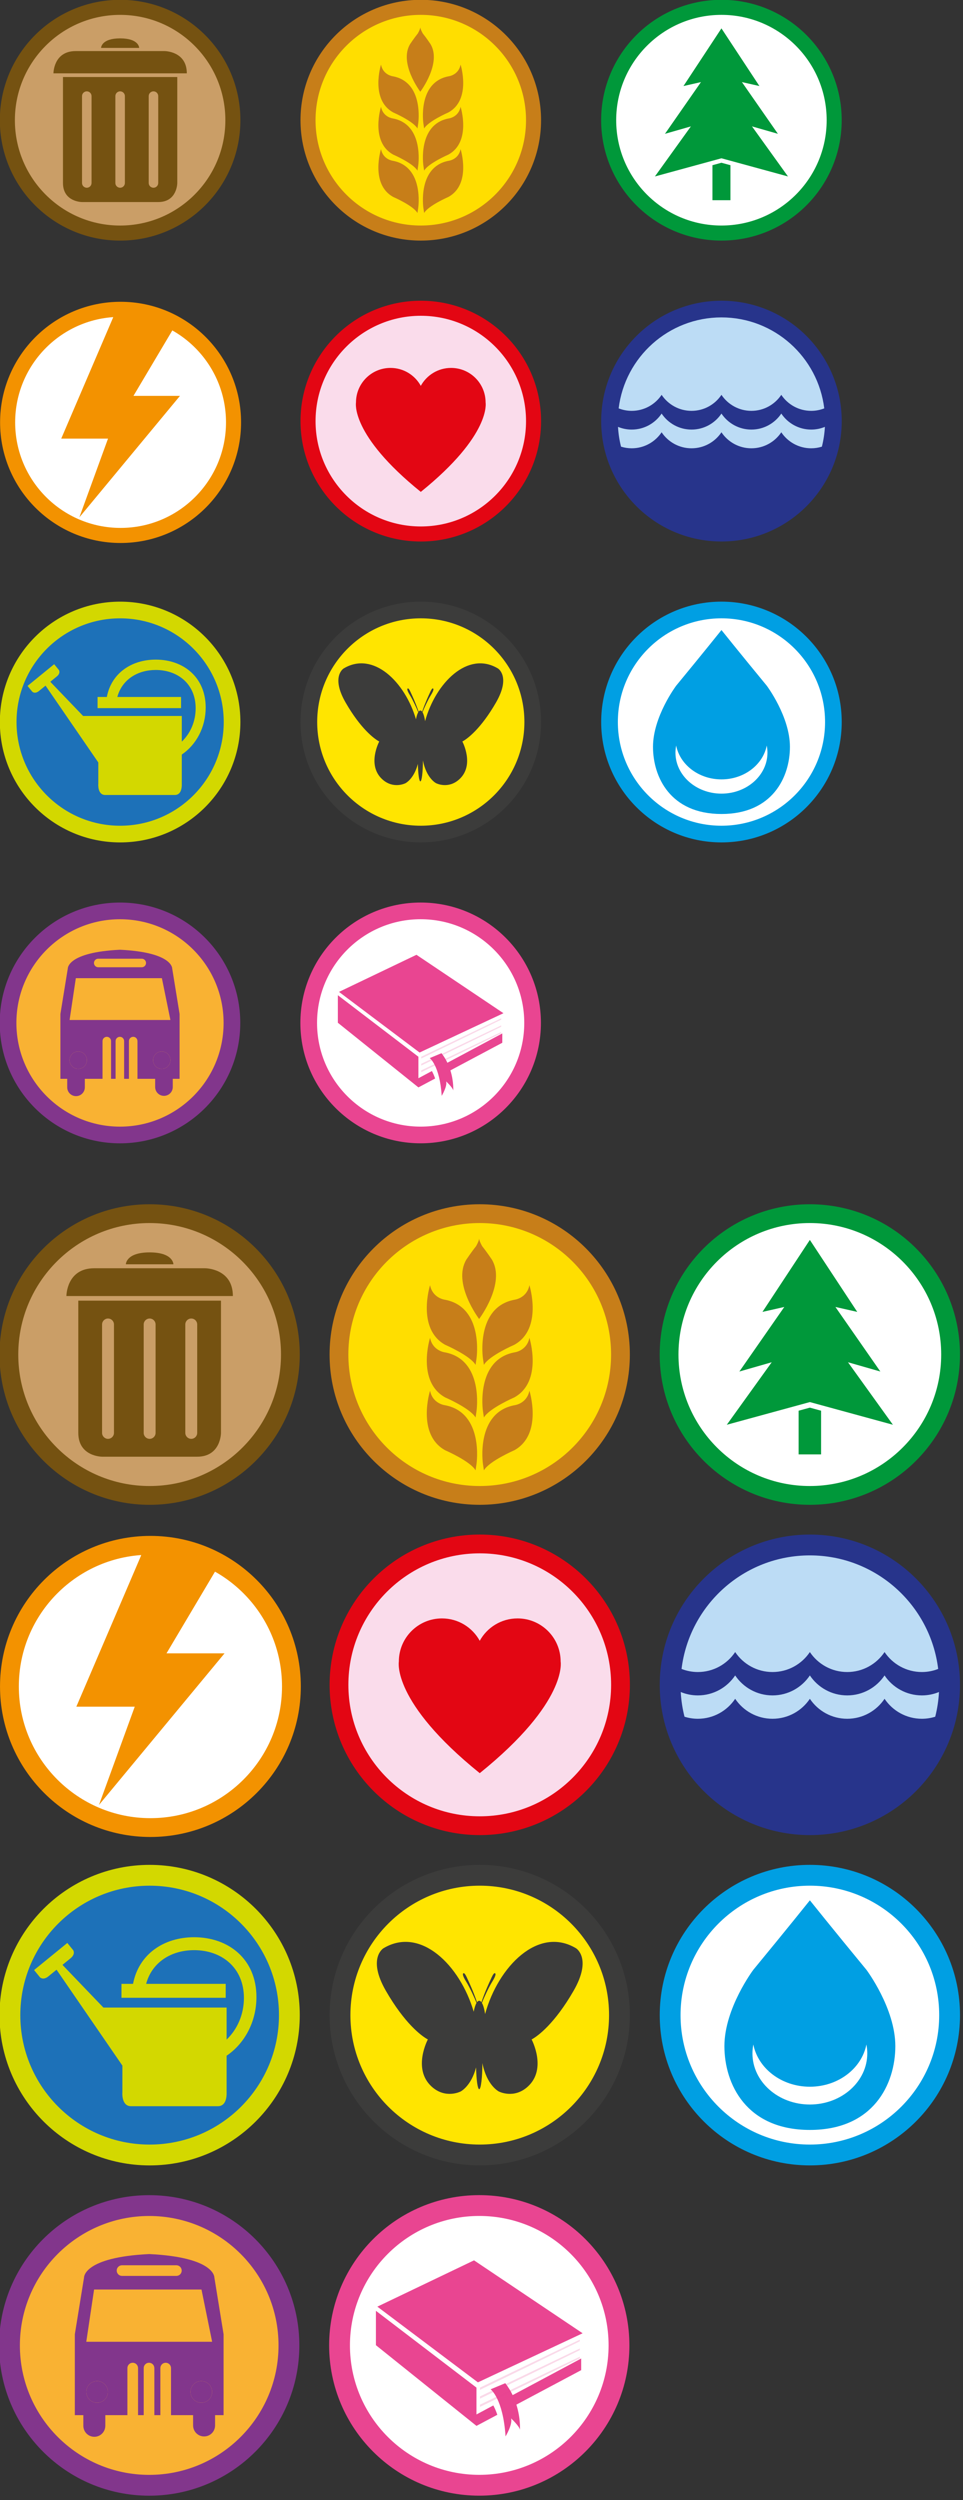 <?xml version="1.0" encoding="UTF-8" standalone="no"?>
<!-- Created with Inkscape (http://www.inkscape.org/) -->

<svg
   xmlns:dc="http://purl.org/dc/elements/1.1/"
   xmlns:cc="http://creativecommons.org/ns#"
   xmlns:rdf="http://www.w3.org/1999/02/22-rdf-syntax-ns#"
   xmlns:svg="http://www.w3.org/2000/svg"
   xmlns="http://www.w3.org/2000/svg"
   xmlns:sodipodi="http://sodipodi.sourceforge.net/DTD/sodipodi-0.dtd"
   xmlns:inkscape="http://www.inkscape.org/namespaces/inkscape"
   width="64"
   height="166"
   id="svg3988"
   version="1.1"
   inkscape:version="0.48.4 r9939"
   sodipodi:docname="networks-sprite.svg">
  <rect width="100%" height="100%" fill="#333333" stroke="none"/>
  <defs
     id="defs3990" />
  <sodipodi:namedview
     id="base"
     pagecolor="#ffffff"
     bordercolor="#666666"
     borderopacity="1.0"
     inkscape:pageopacity="0.0"
     inkscape:pageshadow="2"
     inkscape:zoom="6"
     inkscape:cx="34.859996"
     inkscape:cy="37.422746"
     inkscape:document-units="px"
     inkscape:current-layer="layer1"
     showgrid="false"
     showguides="true"
     inkscape:guide-bbox="true"
     fit-margin-top="0"
     fit-margin-left="0"
     fit-margin-right="0"
     fit-margin-bottom="0"
     inkscape:window-width="1215"
     inkscape:window-height="776"
     inkscape:window-x="65"
     inkscape:window-y="24"
     inkscape:window-maximized="1" />
  <g
     inkscape:label="Calque 1"
     inkscape:groupmode="layer"
     id="layer1"
     transform="translate(8.9167483e-7,59.638)">
    <g
       transform="matrix(0.141,0,0,0.141,-3.145,-78.096)"
       id="g141">
      <g
         id="g145">
        <g
           id="g5307"
           transform="translate(-48.478,-1.096)">
          <path
             transform="matrix(7.406,0,0,7.406,467.139,196.596)"
             d="m -38.655,18.135 c 0,3.97 -3.219,7.189 -7.189,7.189 -3.97,0 -7.189,-3.219 -7.189,-7.189 0,-3.97 3.219,-7.189 7.189,-7.189 3.97,0 7.189,3.219 7.189,7.189 z"
             sodipodi:ry="7.1889191"
             sodipodi:rx="7.1889191"
             sodipodi:cy="18.135378"
             sodipodi:cx="-45.84409"
             id="path5097-5-4-4-2"
             style="fill:#ffffff;fill-opacity:1;stroke:#f39200;stroke-width:0.959;stroke-miterlimit:4;stroke-opacity:1;stroke-dasharray:none"
             sodipodi:type="arc" />
          <path
             sodipodi:nodetypes="cccccccccc"
             d="m 155.609,318.42 -21.918,0 19.274,-32.434 0.167,-2.171 -27.861,-5.518 -1.34,3.606 -24.289,56.641 22.056,0 -13.505,37.065 z"
             id="path147"
             inkscape:connector-curvature="0"
             style="fill:#f39200;fill-opacity:1" />
        </g>
      </g>
    </g>
    <g
       transform="matrix(0.141,0,0,0.141,-11.822,-74.401)"
       id="g149">
      <circle
         d="m 192.711,161.31 c 0,28.855 -23.391,52.246 -52.246,52.246 -28.855,0 -52.246,-23.391 -52.246,-52.246 0,-28.855 23.391,-52.246 52.246,-52.246 28.855,0 52.246,23.391 52.246,52.246 z"
         style="fill:#ca9e67"
         sodipodi:ry="52.245998"
         sodipodi:rx="52.245998"
         sodipodi:cy="161.31"
         sodipodi:cx="140.465"
         id="circle151"
         r="52.246"
         cy="161.31"
         cx="140.465" />
      <g
         id="g153">
        <path
           sodipodi:type="arc"
           style="fill:#ca9e67;fill-opacity:1;stroke:#755211;stroke-width:0.959;stroke-miterlimit:4;stroke-opacity:1;stroke-dasharray:none"
           id="path5097"
           sodipodi:cx="-45.84409"
           sodipodi:cy="18.135378"
           sodipodi:rx="7.1889191"
           sodipodi:ry="7.1889191"
           d="m -38.655,18.135 c 0,3.97 -3.219,7.189 -7.189,7.189 -3.97,0 -7.189,-3.219 -7.189,-7.189 0,-3.97 3.219,-7.189 7.189,-7.189 3.97,0 7.189,3.219 7.189,7.189 z"
           transform="matrix(7.393,0,0,7.393,479.388,27.236)" />
        <g
           id="g155">
          <path
             style="fill:#755211"
             inkscape:connector-curvature="0"
             id="path157"
             d="m 109.036,139.235 c 0,0 0,-10.477 10.477,-10.477 10.476,0 41.905,0 41.905,0 0,0 10.477,0 10.477,10.477 h -62.859 z" />
          <path
             style="fill:#755211"
             inkscape:connector-curvature="0"
             id="path159"
             d="m 131.485,127.262 h 13.47 4.49 c 0,0 0,-4.49 -8.98,-4.49 -8.98,0 -8.98,4.49 -8.98,4.49 z" />
          <g
             id="g161">
            <path
               style="fill:#755211"
               inkscape:connector-curvature="0"
               id="path163"
               d="m 113.526,140.98 c 0,0 0,40.909 0,49.889 0,8.98 8.98,8.98 8.98,8.98 0,0 26.939,0 35.919,0 8.98,0 8.98,-8.98 8.98,-8.98 V 140.98 h -53.879 z m 13.469,49.889 c 0,1.24 -1.005,2.245 -2.245,2.245 -1.24,0 -2.245,-1.005 -2.245,-2.245 v -40.908 c 0,-1.24 1.005,-2.245 2.245,-2.245 1.24,0 2.245,1.005 2.245,2.245 v 40.908 z m 15.715,0 c 0,1.24 -1.005,2.245 -2.245,2.245 -1.24,0 -2.245,-1.005 -2.245,-2.245 v -40.908 c 0,-1.24 1.005,-2.245 2.245,-2.245 1.24,0 2.245,1.005 2.245,2.245 v 40.908 z m 15.715,0 c 0,1.24 -1.005,2.245 -2.245,2.245 -1.24,0 -2.245,-1.005 -2.245,-2.245 v -40.908 c 0,-1.24 1.005,-2.245 2.245,-2.245 1.24,0 2.245,1.005 2.245,2.245 v 40.908 z" />
          </g>
        </g>
      </g>
    </g>
    <g
       transform="matrix(0.141,0,0,0.141,-13.641,-74.402)"
       id="g169">
      <path
         sodipodi:type="arc"
         style="fill:#ffde00;fill-opacity:1;stroke:#c77e19;stroke-width:0.959;stroke-miterlimit:4;stroke-opacity:1;stroke-dasharray:none"
         id="path5097-5"
         sodipodi:cx="-45.84409"
         sodipodi:cy="18.135378"
         sodipodi:rx="7.1889191"
         sodipodi:ry="7.1889191"
         d="m -38.655,18.135 c 0,3.97 -3.219,7.189 -7.189,7.189 -3.97,0 -7.189,-3.219 -7.189,-7.189 0,-3.97 3.219,-7.189 7.189,-7.189 3.97,0 7.189,3.219 7.189,7.189 z"
         transform="matrix(7.393,0,0,7.393,634.002,27.238)" />
      <g
         id="g173">
        <g
           id="g175">
          <path
             style="fill:#c77e19"
             inkscape:connector-curvature="0"
             id="path177"
             d="m 296.289,162.735 c 0,0 -2.829,-19.31 11.91,-22.092 0,0 4.664,-0.527 5.643,-5.49 0,0 5.189,16.471 -5.717,22.487 0,0 -9.514,4.118 -11.469,7.576 l -0.367,-2.481 z" />
          <path
             style="fill:#c77e19"
             inkscape:connector-curvature="0"
             id="path179"
             d="m 293.875,162.735 c 0,0 2.829,-19.31 -11.911,-22.092 0,0 -4.663,-0.527 -5.64,-5.49 0,0 -5.19,16.471 5.715,22.487 0,0 9.514,4.118 11.469,7.576 l 0.367,-2.481 z" />
          <path
             style="fill:#c77e19"
             inkscape:connector-curvature="0"
             id="path181"
             d="m 296.289,182.589 c 0,0 -2.829,-19.309 11.91,-22.092 0,0 4.664,-0.526 5.643,-5.49 0,0 5.189,16.47 -5.717,22.487 0,0 -9.514,4.118 -11.469,7.577 l -0.367,-2.482 z" />
          <path
             style="fill:#c77e19"
             inkscape:connector-curvature="0"
             id="path183"
             d="m 293.875,182.589 c 0,0 2.829,-19.309 -11.911,-22.092 0,0 -4.663,-0.526 -5.64,-5.49 0,0 -5.19,16.47 5.715,22.487 0,0 9.514,4.118 11.469,7.577 l 0.367,-2.482 z" />
          <path
             style="fill:#c77e19"
             inkscape:connector-curvature="0"
             id="path185"
             d="m 296.289,202.528 c 0,0 -2.829,-19.309 11.91,-22.092 0,0 4.664,-0.527 5.643,-5.49 0,0 5.189,16.47 -5.717,22.487 0,0 -9.514,4.117 -11.469,7.576 l -0.367,-2.481 z" />
          <path
             style="fill:#c77e19"
             inkscape:connector-curvature="0"
             id="path187"
             d="m 293.875,202.528 c 0,0 2.829,-19.309 -11.911,-22.092 0,0 -4.663,-0.527 -5.64,-5.49 0,0 -5.19,16.47 5.715,22.487 0,0 9.514,4.117 11.469,7.576 l 0.367,-2.481 z" />
          <path
             style="fill:#c77e19"
             inkscape:connector-curvature="0"
             id="path189"
             d="m 299.646,125.452 c 0,0 -2.087,-3.103 -3.61,-4.963 0,0 -1.071,-1.806 -1.184,-2.877 -0.113,1.072 -1.186,2.877 -1.186,2.877 -1.522,1.861 -3.609,4.963 -3.609,4.963 -5.415,8.968 4.795,22.449 4.795,22.449 0,0 10.209,-13.482 4.794,-22.449 z" />
        </g>
      </g>
    </g>
    <g
       transform="matrix(0.141,0,0,0.141,-14.761,-74.402)"
       id="g195">
      <circle
         d="m 496.979,161.31 c 0,28.855 -23.391,52.246 -52.246,52.246 -28.855,0 -52.246,-23.391 -52.246,-52.246 0,-28.855 23.391,-52.246 52.246,-52.246 28.855,0 52.246,23.391 52.246,52.246 z"
         style="fill:#ffffff"
         sodipodi:ry="52.245998"
         sodipodi:rx="52.245998"
         sodipodi:cy="161.31"
         sodipodi:cx="444.733"
         id="circle197"
         r="52.246"
         cy="161.31"
         cx="444.733" />
      <g
         id="g199">
        <path
           sodipodi:type="arc"
           style="fill:#ffffff;fill-opacity:1;stroke:#00983a;stroke-width:0.959;stroke-miterlimit:4;stroke-opacity:1;stroke-dasharray:none"
           id="path5097-5-4"
           sodipodi:cx="-45.84409"
           sodipodi:cy="18.135378"
           sodipodi:rx="7.1889191"
           sodipodi:ry="7.1889191"
           d="m -38.655,18.135 c 0,3.97 -3.219,7.189 -7.189,7.189 -3.97,0 -7.189,-3.219 -7.189,-7.189 0,-3.97 3.219,-7.189 7.189,-7.189 3.97,0 7.189,3.219 7.189,7.189 z"
           transform="matrix(7.393,0,0,7.393,783.651,27.239)" />
        <g
           id="g201">
          <polygon
             style="fill:#00983a"
             id="polygon203"
             points="418.115,167.725 430.336,164.223 413.369,187.806 444.733,179.244 476.099,187.806 459.132,164.223 471.352,167.725 454.385,143.364 462.635,145.232 444.733,118.069 426.832,145.232 435.082,143.364 " />
          <g
             id="g205">
            <polygon
               style="fill:#00983a"
               id="polygon207"
               points="448.975,198.985 448.975,182.503 444.733,181.346 440.492,182.503 440.492,198.985 " />
          </g>
        </g>
      </g>
    </g>
    <g
       transform="matrix(0.141,0,0,0.141,-13.641,-79.147)"
       id="g213">
      <path
         sodipodi:type="arc"
         style="fill:#fadceb;fill-opacity:1;stroke:#e30613;stroke-width:0.959;stroke-miterlimit:4;stroke-opacity:1;stroke-dasharray:none"
         id="path5097-5-4-4-1"
         sodipodi:cx="-45.84409"
         sodipodi:cy="18.135378"
         sodipodi:rx="7.1889191"
         sodipodi:ry="7.1889191"
         d="m -38.655,18.135 c 0,3.97 -3.219,7.189 -7.189,7.189 -3.97,0 -7.189,-3.219 -7.189,-7.189 0,-3.97 3.219,-7.189 7.189,-7.189 3.97,0 7.189,3.219 7.189,7.189 z"
         transform="matrix(-7.393,0,0,7.393,-43.842,202.592)" />
      <g
         id="g217">
        <path
           style="fill:#e30613"
           inkscape:connector-curvature="0"
           id="path219"
           d="m 325.627,327.889 c 0,-8.99 -7.287,-16.277 -16.277,-16.277 -6.148,0 -11.5,3.413 -14.269,8.447 -2.769,-5.034 -8.118,-8.447 -14.269,-8.447 -8.99,0 -16.277,7.287 -16.277,16.277 0,0 -2.821,15.192 30.546,42.103 33.368,-26.911 30.546,-42.103 30.546,-42.103 z" />
      </g>
    </g>
    <g
       transform="matrix(0.141,0,0,0.141,-14.76,-79.148)"
       id="g225">
      <g
         id="g229">
        <path
           sodipodi:type="arc"
           style="fill:#bcdcf5;fill-opacity:1;stroke:#27348b;stroke-width:0.192;stroke-miterlimit:4;stroke-opacity:1;stroke-dasharray:none"
           id="path5097-5-4-4-13"
           sodipodi:cx="-45.84409"
           sodipodi:cy="18.135378"
           sodipodi:rx="7.1889191"
           sodipodi:ry="7.1889191"
           d="m -38.655,18.135 c 0,3.97 -3.219,7.189 -7.189,7.189 -3.97,0 -7.189,-3.219 -7.189,-7.189 0,-3.97 3.219,-7.189 7.189,-7.189 3.97,0 7.189,3.219 7.189,7.189 z"
           transform="matrix(7.393,0,0,7.393,783.653,202.594)" />
        <path
           style="fill:#27348b"
           inkscape:connector-curvature="0"
           id="path231"
           d="m 444.732,279.976 c -31.308,0 -56.689,25.381 -56.689,56.691 0,31.309 25.382,56.69 56.689,56.69 31.309,0 56.691,-25.382 56.691,-56.69 10e-4,-31.31 -25.382,-56.691 -56.691,-56.691 z m 42.307,69.495 c -5.88,0 -11.059,-2.992 -14.102,-7.536 -3.045,4.543 -8.223,7.536 -14.102,7.536 -5.88,0 -11.058,-2.992 -14.103,-7.536 -3.044,4.543 -8.222,7.536 -14.101,7.536 -5.88,0 -11.059,-2.992 -14.102,-7.536 -3.045,4.543 -8.223,7.536 -14.102,7.536 -1.755,0 -3.441,-0.277 -5.032,-0.774 -0.762,-3.006 -1.243,-6.123 -1.419,-9.322 1.988,0.822 4.165,1.28 6.451,1.28 5.879,0 11.057,-2.992 14.102,-7.535 3.043,4.543 8.222,7.535 14.102,7.535 5.879,0 11.057,-2.992 14.101,-7.535 3.045,4.543 8.223,7.535 14.103,7.535 5.879,0 11.057,-2.992 14.102,-7.535 3.043,4.543 8.222,7.535 14.102,7.535 2.286,0 4.461,-0.458 6.449,-1.28 -0.176,3.2 -0.658,6.316 -1.419,9.322 -1.59,0.497 -3.275,0.774 -5.03,0.774 z m -42.306,-61.638 c 24.938,0 45.497,18.7 48.454,42.84 -1.907,0.747 -3.977,1.166 -6.148,1.166 -5.88,0 -11.059,-2.992 -14.102,-7.535 -3.045,4.543 -8.223,7.535 -14.102,7.535 -5.88,0 -11.058,-2.992 -14.103,-7.535 -3.044,4.543 -8.222,7.535 -14.101,7.535 -5.88,0 -11.059,-2.992 -14.102,-7.535 -3.045,4.543 -8.223,7.535 -14.102,7.535 -2.173,0 -4.243,-0.419 -6.149,-1.167 2.958,-24.139 23.517,-42.839 48.455,-42.839 z" />
      </g>
    </g>
    <g
       transform="matrix(0.141,0,0,0.141,-14.76,-83.923)"
       id="g233">
      <circle
         d="m 496.979,512.23 c 0,28.855 -23.391,52.246 -52.246,52.246 -28.855,0 -52.246,-23.391 -52.246,-52.246 0,-28.855 23.391,-52.246 52.246,-52.246 28.855,0 52.246,23.391 52.246,52.246 z"
         style="fill:#ffffff"
         sodipodi:ry="52.245998"
         sodipodi:rx="52.245998"
         sodipodi:cy="512.22998"
         sodipodi:cx="444.733"
         id="circle235"
         r="52.246"
         cy="512.23"
         cx="444.733" />
      <g
         id="g237">
        <g
           id="g239">
          <path
             style="fill:#009fe3"
             inkscape:connector-curvature="0"
             id="path241"
             d="m 444.732,455.54 c -31.308,0 -56.689,25.381 -56.689,56.69 0,31.309 25.382,56.691 56.689,56.691 31.309,0 56.691,-25.383 56.691,-56.691 10e-4,-31.309 -25.382,-56.69 -56.691,-56.69 z m 10e-4,105.524 c -26.969,0 -48.833,-21.865 -48.833,-48.834 0,-26.971 21.864,-48.833 48.833,-48.833 26.969,0 48.833,21.862 48.833,48.833 0,26.969 -21.864,48.834 -48.833,48.834 z" />
        </g>
        <g
           id="g243">
          <path
             style="fill:#009fe3"
             inkscape:connector-curvature="0"
             id="path245"
             d="m 466.094,495.138 c -12.77,-15.483 -21.359,-26.219 -21.359,-26.219 0,0 -8.59,10.735 -21.359,26.219 0,0 -10.913,14.501 -10.913,28.784 0,14.284 8.24,31.62 32.272,31.62 24.032,0 32.271,-17.336 32.271,-31.62 0,-14.283 -10.912,-28.784 -10.912,-28.784 z" />
          <path
             style="fill:#ffffff"
             inkscape:connector-curvature="0"
             id="path247"
             d="m 466.083,523.304 c -1.786,9.054 -10.661,15.937 -21.349,15.937 -10.688,0 -19.563,-6.883 -21.349,-15.937 -0.216,1.09 -0.334,2.211 -0.334,3.357 0,10.653 9.708,19.292 21.683,19.292 11.975,0 21.683,-8.639 21.683,-19.292 0,-1.146 -0.119,-2.267 -0.334,-3.357 z" />
        </g>
      </g>
    </g>
    <g
       transform="matrix(0.141,0,0,0.141,-13.641,-83.923)"
       id="g249">
      <circle
         d="m 347.328,513.268 c 0,28.855 -23.391,52.246 -52.246,52.246 -28.855,0 -52.246,-23.391 -52.246,-52.246 0,-28.855 23.391,-52.246 52.246,-52.246 28.855,0 52.246,23.391 52.246,52.246 z"
         style="fill:#ffe500"
         sodipodi:ry="52.245998"
         sodipodi:rx="52.245998"
         sodipodi:cy="513.26801"
         sodipodi:cx="295.082"
         id="circle251"
         r="52.246"
         cy="513.268"
         cx="295.082" />
      <g
         id="g253">
        <g
           id="g255">
          <path
             style="fill:#3c3c3b"
             inkscape:connector-curvature="0"
             id="path257"
             d="m 295.082,455.54 c -31.309,0 -56.69,25.381 -56.69,56.691 0,31.309 25.381,56.69 56.69,56.69 31.309,0 56.69,-25.382 56.69,-56.69 0,-31.31 -25.381,-56.691 -56.69,-56.691 z m 0.001,105.524 c -26.97,0 -48.833,-21.864 -48.833,-48.833 0,-26.971 21.864,-48.834 48.833,-48.834 26.969,0 48.832,21.863 48.832,48.834 0,26.969 -21.863,48.833 -48.832,48.833 z" />
        </g>
        <path
           style="fill:#3c3c3b"
           inkscape:connector-curvature="0"
           id="path259"
           d="m 331.46,487.02 c -14.249,-8.547 -29.453,6.887 -34.349,24.795 -0.274,-1.852 -0.698,-3.329 -1.209,-4.185 0.703,-1.799 2.498,-5.767 3.895,-8.003 1.725,-2.766 1.279,-3.207 0.914,-3.221 -0.471,-0.019 -1.281,1.909 -1.281,1.909 -2.295,4.878 -3.372,8.018 -3.704,9.055 -0.264,-0.354 -0.544,-0.556 -0.839,-0.556 -0.295,0 -0.576,0.202 -0.84,0.556 -0.332,-1.037 -1.408,-4.177 -3.704,-9.055 0,0 -0.811,-1.928 -1.281,-1.909 -0.364,0.014 -0.811,0.455 0.915,3.221 1.396,2.236 3.191,6.204 3.894,8.003 -0.427,0.717 -0.793,1.872 -1.062,3.316 -5.143,-17.534 -20.084,-32.335 -34.104,-23.927 0,0 -6.144,3.754 0.938,16.041 7.083,12.288 13.436,17.066 15.848,18.346 0,0 -5.901,11.047 1.388,17.748 5.291,4.863 11.007,1.878 11.007,1.878 0,0 3.941,-1.965 5.82,-9.069 0.096,4.663 0.587,8.215 1.18,8.215 0.659,0 1.193,-4.401 1.197,-9.843 1.66,8.438 6.194,10.697 6.194,10.697 0,0 5.717,2.985 11.007,-1.878 7.289,-6.701 1.389,-17.748 1.389,-17.748 2.412,-1.279 8.766,-6.058 15.848,-18.346 7.083,-12.287 0.939,-16.04 0.939,-16.04 z" />
      </g>
    </g>
    <g
       transform="matrix(0.141,0,0,0.141,-11.822,-83.922)"
       id="g261">
      <circle
         d="m 191.057,512.23 c 0,28.855 -23.391,52.246 -52.246,52.246 -28.855,0 -52.246,-23.391 -52.246,-52.246 0,-28.855 23.391,-52.246 52.246,-52.246 28.855,0 52.246,23.391 52.246,52.246 z"
         style="fill:#1d71b8"
         sodipodi:ry="52.245998"
         sodipodi:rx="52.245998"
         sodipodi:cy="512.22998"
         sodipodi:cx="138.811"
         id="circle263"
         r="52.246"
         cy="512.23"
         cx="138.811" />
      <g
         id="g265">
        <g
           id="g267">
          <path
             style="fill:#d3d800"
             inkscape:connector-curvature="0"
             id="path269"
             d="m 140.464,455.54 c -31.309,0 -56.69,25.381 -56.69,56.689 0,31.31 25.381,56.691 56.69,56.691 31.309,0 56.691,-25.382 56.691,-56.691 0,-31.308 -25.382,-56.689 -56.691,-56.689 z m 0.001,105.523 c -26.97,0 -48.833,-21.864 -48.833,-48.834 0,-26.97 21.864,-48.832 48.833,-48.832 26.969,0 48.833,21.862 48.833,48.832 0,26.97 -21.864,48.834 -48.833,48.834 z" />
        </g>
        <path
           style="fill:#d3d800"
           inkscape:connector-curvature="0"
           id="path271"
           d="m 180.795,505.409 c 0,-14.33 -10.535,-22.572 -23.53,-22.572 -11.405,0 -20.913,6.349 -23.069,17.591 h -4.363 v 5.255 h 3.909 4.726 30.719 v -5.255 h -30.041 c 2.194,-8.142 9.472,-12.714 18.12,-12.714 10.383,0 18.799,6.585 18.799,18.035 0,6.28 -2.537,11.903 -6.537,15.705 v -12.082 h -9.64 -29.714 -7.168 l -15.195,-15.828 -0.241,-0.294 3.043,-2.481 c 1.992,-1.623 0.976,-3.055 0.976,-3.055 l -2.213,-2.716 -5.125,4.178 -0.034,0.027 -2.229,1.817 -5.16,4.204 2.213,2.715 c 0,0 1.197,1.284 3.189,-0.338 l 3.078,-2.508 24.868,36.177 v 10.06 h -0.005 c 0,0 -0.461,5.255 3.275,5.255 3.696,0 16.119,0 16.388,0 0.003,0 0.013,0 0.013,0 0.269,0 12.692,0 16.388,0 2.771,0 3.232,-2.885 3.286,-4.378 h 0.007 v -14.665 c 6.753,-4.56 11.267,-12.759 11.267,-22.133 z" />
      </g>
    </g>
    <g
       transform="matrix(0.141,0,0,0.141,-22.023,-88.683)"
       id="g273">
      <circle
         d="m 264.996,688.848 c 0,28.855 -23.391,52.246 -52.246,52.246 -28.855,0 -52.246,-23.391 -52.246,-52.246 0,-28.855 23.391,-52.246 52.246,-52.246 28.855,0 52.246,23.391 52.246,52.246 z"
         style="fill:#f9b233"
         sodipodi:ry="52.245998"
         sodipodi:rx="52.245998"
         sodipodi:cy="688.84802"
         sodipodi:cx="212.75"
         id="circle275"
         r="52.246"
         cy="688.848"
         cx="212.75" />
      <g
         id="g277">
        <g
           id="g279">
          <path
             style="fill:#82368c"
             inkscape:connector-curvature="0"
             id="path281"
             d="m 212.75,631 c -31.309,0 -56.69,25.381 -56.69,56.689 0,31.308 25.382,56.691 56.69,56.691 31.308,0 56.691,-25.383 56.691,-56.691 C 269.441,656.381 244.059,631 212.75,631 z m 0,105.523 c -26.969,0 -48.833,-21.864 -48.833,-48.834 0,-26.969 21.864,-48.832 48.833,-48.832 26.969,0 48.833,21.863 48.833,48.832 0,26.97 -21.864,48.834 -48.833,48.834 z" />
        </g>
        <g
           id="g283">
          <circle
             d="m 197.156,705.226 c 0,2.255 -1.828,4.083 -4.083,4.083 -2.255,0 -4.083,-1.828 -4.083,-4.083 0,-2.255 1.828,-4.083 4.083,-4.083 2.255,0 4.083,1.828 4.083,4.083 z"
             style="fill:#82368c"
             sodipodi:ry="4.0830002"
             sodipodi:rx="4.0830002"
             sodipodi:cy="705.22601"
             sodipodi:cx="193.073"
             id="circle285"
             r="4.083"
             cy="705.226"
             cx="193.073" />
          <circle
             d="m 236.511,705.226 c 0,2.255 -1.828,4.083 -4.083,4.083 -2.255,0 -4.083,-1.828 -4.083,-4.083 0,-2.255 1.828,-4.083 4.083,-4.083 2.255,0 4.083,1.828 4.083,4.083 z"
             style="fill:#82368c"
             sodipodi:ry="4.0830002"
             sodipodi:rx="4.0830002"
             sodipodi:cy="705.22601"
             sodipodi:cx="232.42799"
             id="circle287"
             r="4.083"
             cy="705.226"
             cx="232.428" />
          <path
             style="fill:#82368c"
             inkscape:connector-curvature="0"
             id="path289"
             d="m 237.356,662.055 c 0,0 0.318,-7.63 -24.605,-8.835 -24.924,1.205 -24.606,8.835 -24.606,8.835 l -3.48,21.418 v 30.521 h 3.212 v 4.016 c 0,2.291 1.858,4.15 4.15,4.15 2.292,0 4.149,-1.859 4.149,-4.15 v -4.016 h 8.341 v -17.761 c 0,-1.108 0.899,-2.009 2.009,-2.009 1.11,0 2.009,0.9 2.009,2.009 v 17.761 h 2.139 v -17.761 c 0,-1.108 0.899,-2.009 2.009,-2.009 1.11,0 2.009,0.9 2.009,2.009 v 17.761 h 2.273 v -17.761 c 0,-1.108 0.9,-2.009 2.009,-2.009 1.11,0 2.01,0.9 2.01,2.009 v 17.761 h 8.34 v 3.881 c 0,2.292 1.858,4.15 4.15,4.15 2.292,0 4.149,-1.858 4.149,-4.15 v -3.881 h 3.212 v -30.521 l -3.479,-21.418 z m -34.869,-4.609 h 20.525 c 1.11,0 2.01,0.899 2.01,2.009 0,1.11 -0.899,2.009 -2.01,2.009 h -20.525 c -1.109,0 -2.009,-0.899 -2.009,-2.009 0,-1.11 0.9,-2.009 2.009,-2.009 z m -9.414,51.863 c -2.255,0 -4.083,-1.827 -4.083,-4.082 0,-2.255 1.828,-4.084 4.083,-4.084 2.255,0 4.083,1.829 4.083,4.084 0,2.255 -1.828,4.082 -4.083,4.082 z m 39.355,0 c -2.255,0 -4.083,-1.827 -4.083,-4.082 0,-2.255 1.828,-4.084 4.083,-4.084 2.255,0 4.083,1.829 4.083,4.084 0,2.255 -1.828,4.082 -4.083,4.082 z m -43.438,-23.005 2.945,-19.696 h 40.561 l 4.016,19.696 H 188.99 z" />
        </g>
      </g>
    </g>
    <g
       transform="matrix(0.141,0,0,0.141,-24.34,-88.684)"
       id="g291">
      <circle
         d="m 427.42,687.689 c 0,28.855 -23.391,52.246 -52.246,52.246 -28.855,0 -52.246,-23.391 -52.246,-52.246 0,-28.855 23.391,-52.246 52.246,-52.246 28.855,0 52.246,23.391 52.246,52.246 z"
         style="fill:#ffffff"
         sodipodi:ry="52.245998"
         sodipodi:rx="52.245998"
         sodipodi:cy="687.68903"
         sodipodi:cx="375.17401"
         id="circle293"
         r="52.246"
         cy="687.689"
         cx="375.174"
         transform="translate(-3.543,0)" />
      <g
         id="g295">
        <g
           id="g297">
          <path
             style="fill:#e94591"
             inkscape:connector-curvature="0"
             id="path299"
             d="m 370.895,631 c -31.309,0 -56.69,25.381 -56.69,56.689 0,31.308 25.382,56.691 56.69,56.691 31.308,0 56.689,-25.383 56.689,-56.691 0,-31.308 -25.381,-56.689 -56.689,-56.689 z m 0.001,105.523 c -26.97,0 -48.834,-21.864 -48.834,-48.834 0,-26.969 21.864,-48.832 48.834,-48.832 26.969,0 48.831,21.863 48.831,48.832 0,26.97 -21.863,48.834 -48.831,48.834 z" />
        </g>
        <g
           id="g301">
          <polygon
             style="fill:#e94591"
             id="polygon303"
             points="409.921,683.116 368.917,655.605 332.41,673.074 370.381,701.632 " />
          <g
             id="g305">
            <path
               style="fill:#e94591"
               inkscape:connector-curvature="0"
               id="path307"
               d="m 409.379,692.636 -25.875,13.81 c -0.725,-1.515 -1.638,-3.04 -2.786,-4.499 l -5.544,2.3 c 0,0 4.707,3.454 5.648,17.783 0,0 2.721,-4.497 2.093,-6.798 0,0 3.139,2.929 3.347,4.288 0,0 0.274,-4.297 -1.349,-9.481 l 24.466,-13.01 v -4.393 z" />
            <path
               style="fill:#e94591"
               inkscape:connector-curvature="0"
               id="path309"
               d="m 369.838,713.739 v -10.12 l -37.971,-28.976 v 12.971 l 37.971,30.439 7.878,-4.188 c -0.497,-1.47 -1.023,-2.628 -1.516,-3.522 l -6.362,3.396 z" />
          </g>
          <polygon
             style="opacity:0.2;fill:#e94591"
             id="polygon311"
             points="408.866,686.149 371.166,704.456 371.166,703.619 408.866,685.522 " />
          <polygon
             style="opacity:0.2;fill:#e94591"
             id="polygon313"
             points="408.866,689.475 371.166,707.781 371.166,706.943 408.866,688.848 " />
          <polygon
             style="opacity:0.2;fill:#e94591"
             id="polygon315"
             points="408.866,692.58 371.166,710.886 371.166,710.048 408.866,691.952 " />
        </g>
      </g>
    </g>
    <g
       transform="matrix(0.176,0,0,0.176,-3.932,-5.711)"
       id="g141-8">
      <g
         id="g145-2">
        <g
           id="g5307-1"
           transform="translate(-48.478,-1.096)">
          <path
             transform="matrix(7.406,0,0,7.406,467.139,196.596)"
             d="m -38.655,18.135 c 0,3.97 -3.219,7.189 -7.189,7.189 -3.97,0 -7.189,-3.219 -7.189,-7.189 0,-3.97 3.219,-7.189 7.189,-7.189 3.97,0 7.189,3.219 7.189,7.189 z"
             sodipodi:ry="7.1889191"
             sodipodi:rx="7.1889191"
             sodipodi:cy="18.135378"
             sodipodi:cx="-45.84409"
             id="path5097-5-4-4-2-0"
             style="fill:#ffffff;fill-opacity:1;stroke:#f39200;stroke-width:0.959;stroke-miterlimit:4;stroke-opacity:1;stroke-dasharray:none"
             sodipodi:type="arc" />
          <path
             sodipodi:nodetypes="cccccccccc"
             d="m 155.609,318.42 -21.918,0 19.274,-32.434 0.167,-2.171 -27.861,-5.518 -1.34,3.606 -24.289,56.641 22.056,0 -13.505,37.065 z"
             id="path147-9"
             inkscape:connector-curvature="0"
             style="fill:#f39200;fill-opacity:1" />
        </g>
      </g>
    </g>
    <g
       transform="matrix(0.176,0,0,0.176,-14.777,1.908)"
       id="g149-4">
      <circle
         d="m 192.711,161.31 c 0,28.855 -23.391,52.246 -52.246,52.246 -28.855,0 -52.246,-23.391 -52.246,-52.246 0,-28.855 23.391,-52.246 52.246,-52.246 28.855,0 52.246,23.391 52.246,52.246 z"
         style="fill:#ca9e67"
         sodipodi:ry="52.245998"
         sodipodi:rx="52.245998"
         sodipodi:cy="161.31"
         sodipodi:cx="140.465"
         id="circle151-3"
         r="52.246"
         cy="161.31"
         cx="140.465" />
      <g
         id="g153-6">
        <path
           sodipodi:type="arc"
           style="fill:#ca9e67;fill-opacity:1;stroke:#755211;stroke-width:0.959;stroke-miterlimit:4;stroke-opacity:1;stroke-dasharray:none"
           id="path5097-9"
           sodipodi:cx="-45.84409"
           sodipodi:cy="18.135378"
           sodipodi:rx="7.1889191"
           sodipodi:ry="7.1889191"
           d="m -38.655,18.135 c 0,3.97 -3.219,7.189 -7.189,7.189 -3.97,0 -7.189,-3.219 -7.189,-7.189 0,-3.97 3.219,-7.189 7.189,-7.189 3.97,0 7.189,3.219 7.189,7.189 z"
           transform="matrix(7.393,0,0,7.393,479.388,27.236)" />
        <g
           id="g155-3">
          <path
             style="fill:#755211"
             inkscape:connector-curvature="0"
             id="path157-0"
             d="m 109.036,139.235 c 0,0 0,-10.477 10.477,-10.477 10.476,0 41.905,0 41.905,0 0,0 10.477,0 10.477,10.477 h -62.859 z" />
          <path
             style="fill:#755211"
             inkscape:connector-curvature="0"
             id="path159-7"
             d="m 131.485,127.262 h 13.47 4.49 c 0,0 0,-4.49 -8.98,-4.49 -8.98,0 -8.98,4.49 -8.98,4.49 z" />
          <g
             id="g161-8">
            <path
               style="fill:#755211"
               inkscape:connector-curvature="0"
               id="path163-9"
               d="m 113.526,140.98 c 0,0 0,40.909 0,49.889 0,8.98 8.98,8.98 8.98,8.98 0,0 26.939,0 35.919,0 8.98,0 8.98,-8.98 8.98,-8.98 V 140.98 h -53.879 z m 13.469,49.889 c 0,1.24 -1.005,2.245 -2.245,2.245 -1.24,0 -2.245,-1.005 -2.245,-2.245 v -40.908 c 0,-1.24 1.005,-2.245 2.245,-2.245 1.24,0 2.245,1.005 2.245,2.245 v 40.908 z m 15.715,0 c 0,1.24 -1.005,2.245 -2.245,2.245 -1.24,0 -2.245,-1.005 -2.245,-2.245 v -40.908 c 0,-1.24 1.005,-2.245 2.245,-2.245 1.24,0 2.245,1.005 2.245,2.245 v 40.908 z m 15.715,0 c 0,1.24 -1.005,2.245 -2.245,2.245 -1.24,0 -2.245,-1.005 -2.245,-2.245 v -40.908 c 0,-1.24 1.005,-2.245 2.245,-2.245 1.24,0 2.245,1.005 2.245,2.245 v 40.908 z" />
          </g>
        </g>
      </g>
    </g>
    <g
       transform="matrix(0.176,0,0,0.176,-20.052,1.907)"
       id="g169-0">
      <path
         sodipodi:type="arc"
         style="fill:#ffde00;fill-opacity:1;stroke:#c77e19;stroke-width:0.959;stroke-miterlimit:4;stroke-opacity:1;stroke-dasharray:none"
         id="path5097-5-9"
         sodipodi:cx="-45.84409"
         sodipodi:cy="18.135378"
         sodipodi:rx="7.1889191"
         sodipodi:ry="7.1889191"
         d="m -38.655,18.135 c 0,3.97 -3.219,7.189 -7.189,7.189 -3.97,0 -7.189,-3.219 -7.189,-7.189 0,-3.97 3.219,-7.189 7.189,-7.189 3.97,0 7.189,3.219 7.189,7.189 z"
         transform="matrix(7.393,0,0,7.393,634.002,27.238)" />
      <g
         id="g173-4">
        <g
           id="g175-6">
          <path
             style="fill:#c77e19"
             inkscape:connector-curvature="0"
             id="path177-3"
             d="m 296.289,162.735 c 0,0 -2.829,-19.31 11.91,-22.092 0,0 4.664,-0.527 5.643,-5.49 0,0 5.189,16.471 -5.717,22.487 0,0 -9.514,4.118 -11.469,7.576 l -0.367,-2.481 z" />
          <path
             style="fill:#c77e19"
             inkscape:connector-curvature="0"
             id="path179-6"
             d="m 293.875,162.735 c 0,0 2.829,-19.31 -11.911,-22.092 0,0 -4.663,-0.527 -5.64,-5.49 0,0 -5.19,16.471 5.715,22.487 0,0 9.514,4.118 11.469,7.576 l 0.367,-2.481 z" />
          <path
             style="fill:#c77e19"
             inkscape:connector-curvature="0"
             id="path181-2"
             d="m 296.289,182.589 c 0,0 -2.829,-19.309 11.91,-22.092 0,0 4.664,-0.526 5.643,-5.49 0,0 5.189,16.47 -5.717,22.487 0,0 -9.514,4.118 -11.469,7.577 l -0.367,-2.482 z" />
          <path
             style="fill:#c77e19"
             inkscape:connector-curvature="0"
             id="path183-1"
             d="m 293.875,182.589 c 0,0 2.829,-19.309 -11.911,-22.092 0,0 -4.663,-0.526 -5.64,-5.49 0,0 -5.19,16.47 5.715,22.487 0,0 9.514,4.118 11.469,7.577 l 0.367,-2.482 z" />
          <path
             style="fill:#c77e19"
             inkscape:connector-curvature="0"
             id="path185-4"
             d="m 296.289,202.528 c 0,0 -2.829,-19.309 11.91,-22.092 0,0 4.664,-0.527 5.643,-5.49 0,0 5.189,16.47 -5.717,22.487 0,0 -9.514,4.117 -11.469,7.576 l -0.367,-2.481 z" />
          <path
             style="fill:#c77e19"
             inkscape:connector-curvature="0"
             id="path187-7"
             d="m 293.875,202.528 c 0,0 2.829,-19.309 -11.911,-22.092 0,0 -4.663,-0.527 -5.64,-5.49 0,0 -5.19,16.47 5.715,22.487 0,0 9.514,4.117 11.469,7.576 l 0.367,-2.481 z" />
          <path
             style="fill:#c77e19"
             inkscape:connector-curvature="0"
             id="path189-6"
             d="m 299.646,125.452 c 0,0 -2.087,-3.103 -3.61,-4.963 0,0 -1.071,-1.806 -1.184,-2.877 -0.113,1.072 -1.186,2.877 -1.186,2.877 -1.522,1.861 -3.609,4.963 -3.609,4.963 -5.415,8.968 4.795,22.449 4.795,22.449 0,0 10.209,-13.482 4.794,-22.449 z" />
        </g>
      </g>
    </g>
    <g
       transform="matrix(0.176,0,0,0.176,-24.451,1.907)"
       id="g195-4">
      <circle
         d="m 496.979,161.31 c 0,28.855 -23.391,52.246 -52.246,52.246 -28.855,0 -52.246,-23.391 -52.246,-52.246 0,-28.855 23.391,-52.246 52.246,-52.246 28.855,0 52.246,23.391 52.246,52.246 z"
         style="fill:#ffffff"
         sodipodi:ry="52.245998"
         sodipodi:rx="52.245998"
         sodipodi:cy="161.31"
         sodipodi:cx="444.733"
         id="circle197-2"
         r="52.246"
         cy="161.31"
         cx="444.733" />
      <g
         id="g199-4">
        <path
           sodipodi:type="arc"
           style="fill:#ffffff;fill-opacity:1;stroke:#00983a;stroke-width:0.959;stroke-miterlimit:4;stroke-opacity:1;stroke-dasharray:none"
           id="path5097-5-4-7"
           sodipodi:cx="-45.84409"
           sodipodi:cy="18.135378"
           sodipodi:rx="7.1889191"
           sodipodi:ry="7.1889191"
           d="m -38.655,18.135 c 0,3.97 -3.219,7.189 -7.189,7.189 -3.97,0 -7.189,-3.219 -7.189,-7.189 0,-3.97 3.219,-7.189 7.189,-7.189 3.97,0 7.189,3.219 7.189,7.189 z"
           transform="matrix(7.393,0,0,7.393,783.651,27.239)" />
        <g
           id="g201-5">
          <polygon
             style="fill:#00983a"
             id="polygon203-8"
             points="476.099,187.806 459.132,164.223 471.352,167.725 454.385,143.364 462.635,145.232 444.733,118.069 426.832,145.232 435.082,143.364 418.115,167.725 430.336,164.223 413.369,187.806 444.733,179.244 " />
          <g
             id="g205-5">
            <polygon
               style="fill:#00983a"
               id="polygon207-8"
               points="440.492,182.503 440.492,198.985 448.975,198.985 448.975,182.503 444.733,181.346 " />
          </g>
        </g>
      </g>
    </g>
    <g
       transform="matrix(0.176,0,0,0.176,-20.051,-7.025)"
       id="g213-1">
      <path
         sodipodi:type="arc"
         style="fill:#fadceb;fill-opacity:1;stroke:#e30613;stroke-width:0.959;stroke-miterlimit:4;stroke-opacity:1;stroke-dasharray:none"
         id="path5097-5-4-4-1-8"
         sodipodi:cx="-45.84409"
         sodipodi:cy="18.135378"
         sodipodi:rx="7.1889191"
         sodipodi:ry="7.1889191"
         d="m -38.655,18.135 c 0,3.97 -3.219,7.189 -7.189,7.189 -3.97,0 -7.189,-3.219 -7.189,-7.189 0,-3.97 3.219,-7.189 7.189,-7.189 3.97,0 7.189,3.219 7.189,7.189 z"
         transform="matrix(-7.393,0,0,7.393,-43.842,202.592)" />
      <g
         id="g217-9">
        <path
           style="fill:#e30613"
           inkscape:connector-curvature="0"
           id="path219-7"
           d="m 325.627,327.889 c 0,-8.99 -7.287,-16.277 -16.277,-16.277 -6.148,0 -11.5,3.413 -14.269,8.447 -2.769,-5.034 -8.118,-8.447 -14.269,-8.447 -8.99,0 -16.277,7.287 -16.277,16.277 0,0 -2.821,15.192 30.546,42.103 33.368,-26.911 30.546,-42.103 30.546,-42.103 z" />
      </g>
    </g>
    <g
       transform="matrix(0.176,0,0,0.176,-24.45,-7.025)"
       id="g225-3">
      <g
         id="g229-5">
        <path
           sodipodi:type="arc"
           style="fill:#bcdcf5;fill-opacity:1;stroke:#27348b;stroke-width:0.192;stroke-miterlimit:4;stroke-opacity:1;stroke-dasharray:none"
           id="path5097-5-4-4-13-8"
           sodipodi:cx="-45.84409"
           sodipodi:cy="18.135378"
           sodipodi:rx="7.1889191"
           sodipodi:ry="7.1889191"
           d="m -38.655,18.135 c 0,3.97 -3.219,7.189 -7.189,7.189 -3.97,0 -7.189,-3.219 -7.189,-7.189 0,-3.97 3.219,-7.189 7.189,-7.189 3.97,0 7.189,3.219 7.189,7.189 z"
           transform="matrix(7.393,0,0,7.393,783.653,202.594)" />
        <path
           style="fill:#27348b"
           inkscape:connector-curvature="0"
           id="path231-6"
           d="m 444.732,279.976 c -31.308,0 -56.689,25.381 -56.689,56.691 0,31.309 25.382,56.69 56.689,56.69 31.309,0 56.691,-25.382 56.691,-56.69 10e-4,-31.31 -25.382,-56.691 -56.691,-56.691 z m 42.307,69.495 c -5.88,0 -11.059,-2.992 -14.102,-7.536 -3.045,4.543 -8.223,7.536 -14.102,7.536 -5.88,0 -11.058,-2.992 -14.103,-7.536 -3.044,4.543 -8.222,7.536 -14.101,7.536 -5.88,0 -11.059,-2.992 -14.102,-7.536 -3.045,4.543 -8.223,7.536 -14.102,7.536 -1.755,0 -3.441,-0.277 -5.032,-0.774 -0.762,-3.006 -1.243,-6.123 -1.419,-9.322 1.988,0.822 4.165,1.28 6.451,1.28 5.879,0 11.057,-2.992 14.102,-7.535 3.043,4.543 8.222,7.535 14.102,7.535 5.879,0 11.057,-2.992 14.101,-7.535 3.045,4.543 8.223,7.535 14.103,7.535 5.879,0 11.057,-2.992 14.102,-7.535 3.043,4.543 8.222,7.535 14.102,7.535 2.286,0 4.461,-0.458 6.449,-1.28 -0.176,3.2 -0.658,6.316 -1.419,9.322 -1.59,0.497 -3.275,0.774 -5.03,0.774 z m -42.306,-61.638 c 24.938,0 45.497,18.7 48.454,42.84 -1.907,0.747 -3.977,1.166 -6.148,1.166 -5.88,0 -11.059,-2.992 -14.102,-7.535 -3.045,4.543 -8.223,7.535 -14.102,7.535 -5.88,0 -11.058,-2.992 -14.103,-7.535 -3.044,4.543 -8.222,7.535 -14.101,7.535 -5.88,0 -11.059,-2.992 -14.102,-7.535 -3.045,4.543 -8.223,7.535 -14.102,7.535 -2.173,0 -4.243,-0.419 -6.149,-1.167 2.958,-24.139 23.517,-42.839 48.455,-42.839 z" />
      </g>
    </g>
    <g
       transform="matrix(0.176,0,0,0.176,-24.45,-15.994)"
       id="g233-7">
      <circle
         d="m 496.979,512.23 c 0,28.855 -23.391,52.246 -52.246,52.246 -28.855,0 -52.246,-23.391 -52.246,-52.246 0,-28.855 23.391,-52.246 52.246,-52.246 28.855,0 52.246,23.391 52.246,52.246 z"
         style="fill:#ffffff"
         sodipodi:ry="52.245998"
         sodipodi:rx="52.245998"
         sodipodi:cy="512.22998"
         sodipodi:cx="444.733"
         id="circle235-6"
         r="52.246"
         cy="512.23"
         cx="444.733" />
      <g
         id="g237-6">
        <g
           id="g239-7">
          <path
             style="fill:#009fe3"
             inkscape:connector-curvature="0"
             id="path241-8"
             d="m 444.732,455.54 c -31.308,0 -56.689,25.381 -56.689,56.69 0,31.309 25.382,56.691 56.689,56.691 31.309,0 56.691,-25.383 56.691,-56.691 10e-4,-31.309 -25.382,-56.69 -56.691,-56.69 z m 10e-4,105.524 c -26.969,0 -48.833,-21.865 -48.833,-48.834 0,-26.971 21.864,-48.833 48.833,-48.833 26.969,0 48.833,21.862 48.833,48.833 0,26.969 -21.864,48.834 -48.833,48.834 z" />
        </g>
        <g
           id="g243-6">
          <path
             style="fill:#009fe3"
             inkscape:connector-curvature="0"
             id="path245-3"
             d="m 466.094,495.138 c -12.77,-15.483 -21.359,-26.219 -21.359,-26.219 0,0 -8.59,10.735 -21.359,26.219 0,0 -10.913,14.501 -10.913,28.784 0,14.284 8.24,31.62 32.272,31.62 24.032,0 32.271,-17.336 32.271,-31.62 0,-14.283 -10.912,-28.784 -10.912,-28.784 z" />
          <path
             style="fill:#ffffff"
             inkscape:connector-curvature="0"
             id="path247-6"
             d="m 466.083,523.304 c -1.786,9.054 -10.661,15.937 -21.349,15.937 -10.688,0 -19.563,-6.883 -21.349,-15.937 -0.216,1.09 -0.334,2.211 -0.334,3.357 0,10.653 9.708,19.292 21.683,19.292 11.975,0 21.683,-8.639 21.683,-19.292 0,-1.146 -0.119,-2.267 -0.334,-3.357 z" />
        </g>
      </g>
    </g>
    <g
       transform="matrix(0.176,0,0,0.176,-20.052,-15.994)"
       id="g249-9">
      <circle
         d="m 347.328,513.268 c 0,28.855 -23.391,52.246 -52.246,52.246 -28.855,0 -52.246,-23.391 -52.246,-52.246 0,-28.855 23.391,-52.246 52.246,-52.246 28.855,0 52.246,23.391 52.246,52.246 z"
         style="fill:#ffe500"
         sodipodi:ry="52.245998"
         sodipodi:rx="52.245998"
         sodipodi:cy="513.26801"
         sodipodi:cx="295.082"
         id="circle251-2"
         r="52.246"
         cy="513.268"
         cx="295.082" />
      <g
         id="g253-9">
        <g
           id="g255-2">
          <path
             style="fill:#3c3c3b"
             inkscape:connector-curvature="0"
             id="path257-6"
             d="m 295.082,455.54 c -31.309,0 -56.69,25.381 -56.69,56.691 0,31.309 25.381,56.69 56.69,56.69 31.309,0 56.69,-25.382 56.69,-56.69 0,-31.31 -25.381,-56.691 -56.69,-56.691 z m 0.001,105.524 c -26.97,0 -48.833,-21.864 -48.833,-48.833 0,-26.971 21.864,-48.834 48.833,-48.834 26.969,0 48.832,21.863 48.832,48.834 0,26.969 -21.863,48.833 -48.832,48.833 z" />
        </g>
        <path
           style="fill:#3c3c3b"
           inkscape:connector-curvature="0"
           id="path259-8"
           d="m 331.46,487.02 c -14.249,-8.547 -29.453,6.887 -34.349,24.795 -0.274,-1.852 -0.698,-3.329 -1.209,-4.185 0.703,-1.799 2.498,-5.767 3.895,-8.003 1.725,-2.766 1.279,-3.207 0.914,-3.221 -0.471,-0.019 -1.281,1.909 -1.281,1.909 -2.295,4.878 -3.372,8.018 -3.704,9.055 -0.264,-0.354 -0.544,-0.556 -0.839,-0.556 -0.295,0 -0.576,0.202 -0.84,0.556 -0.332,-1.037 -1.408,-4.177 -3.704,-9.055 0,0 -0.811,-1.928 -1.281,-1.909 -0.364,0.014 -0.811,0.455 0.915,3.221 1.396,2.236 3.191,6.204 3.894,8.003 -0.427,0.717 -0.793,1.872 -1.062,3.316 -5.143,-17.534 -20.084,-32.335 -34.104,-23.927 0,0 -6.144,3.754 0.938,16.041 7.083,12.288 13.436,17.066 15.848,18.346 0,0 -5.901,11.047 1.388,17.748 5.291,4.863 11.007,1.878 11.007,1.878 0,0 3.941,-1.965 5.82,-9.069 0.096,4.663 0.587,8.215 1.18,8.215 0.659,0 1.193,-4.401 1.197,-9.843 1.66,8.438 6.194,10.697 6.194,10.697 0,0 5.717,2.985 11.007,-1.878 7.289,-6.701 1.389,-17.748 1.389,-17.748 2.412,-1.279 8.766,-6.058 15.848,-18.346 7.083,-12.287 0.939,-16.04 0.939,-16.04 z" />
      </g>
    </g>
    <g
       transform="matrix(0.176,0,0,0.176,-14.777,-15.993)"
       id="g261-9">
      <circle
         d="m 191.057,512.23 c 0,28.855 -23.391,52.246 -52.246,52.246 -28.855,0 -52.246,-23.391 -52.246,-52.246 0,-28.855 23.391,-52.246 52.246,-52.246 28.855,0 52.246,23.391 52.246,52.246 z"
         style="fill:#1d71b8"
         sodipodi:ry="52.245998"
         sodipodi:rx="52.245998"
         sodipodi:cy="512.22998"
         sodipodi:cx="138.811"
         id="circle263-2"
         r="52.246"
         cy="512.23"
         cx="138.811" />
      <g
         id="g265-0">
        <g
           id="g267-5">
          <path
             style="fill:#d3d800"
             inkscape:connector-curvature="0"
             id="path269-0"
             d="m 140.464,455.54 c -31.309,0 -56.69,25.381 -56.69,56.689 0,31.31 25.381,56.691 56.69,56.691 31.309,0 56.691,-25.382 56.691,-56.691 0,-31.308 -25.382,-56.689 -56.691,-56.689 z m 0.001,105.523 c -26.97,0 -48.833,-21.864 -48.833,-48.834 0,-26.97 21.864,-48.832 48.833,-48.832 26.969,0 48.833,21.862 48.833,48.832 0,26.97 -21.864,48.834 -48.833,48.834 z" />
        </g>
        <path
           style="fill:#d3d800"
           inkscape:connector-curvature="0"
           id="path271-8"
           d="m 180.795,505.409 c 0,-14.33 -10.535,-22.572 -23.53,-22.572 -11.405,0 -20.913,6.349 -23.069,17.591 h -4.363 v 5.255 h 3.909 4.726 30.719 v -5.255 h -30.041 c 2.194,-8.142 9.472,-12.714 18.12,-12.714 10.383,0 18.799,6.585 18.799,18.035 0,6.28 -2.537,11.903 -6.537,15.705 v -12.082 h -9.64 -29.714 -7.168 l -15.195,-15.828 -0.241,-0.294 3.043,-2.481 c 1.992,-1.623 0.976,-3.055 0.976,-3.055 l -2.213,-2.716 -5.125,4.178 -0.034,0.027 -2.229,1.817 -5.16,4.204 2.213,2.715 c 0,0 1.197,1.284 3.189,-0.338 l 3.078,-2.508 24.868,36.177 v 10.06 h -0.005 c 0,0 -0.461,5.255 3.275,5.255 3.696,0 16.119,0 16.388,0 0.003,0 0.013,0 0.013,0 0.269,0 12.692,0 16.388,0 2.771,0 3.232,-2.885 3.286,-4.378 h 0.007 v -14.665 c 6.753,-4.56 11.267,-12.759 11.267,-22.133 z" />
      </g>
    </g>
    <g
       transform="matrix(0.176,0,0,0.176,-27.528,-24.944)"
       id="g273-5">
      <circle
         d="m 264.996,688.848 c 0,28.855 -23.391,52.246 -52.246,52.246 -28.855,0 -52.246,-23.391 -52.246,-52.246 0,-28.855 23.391,-52.246 52.246,-52.246 28.855,0 52.246,23.391 52.246,52.246 z"
         style="fill:#f9b233"
         sodipodi:ry="52.245998"
         sodipodi:rx="52.245998"
         sodipodi:cy="688.84802"
         sodipodi:cx="212.75"
         id="circle275-7"
         r="52.246"
         cy="688.848"
         cx="212.75" />
      <g
         id="g277-6">
        <g
           id="g279-8">
          <path
             style="fill:#82368c"
             inkscape:connector-curvature="0"
             id="path281-7"
             d="m 212.75,631 c -31.309,0 -56.69,25.381 -56.69,56.689 0,31.308 25.382,56.691 56.69,56.691 31.308,0 56.691,-25.383 56.691,-56.691 C 269.441,656.381 244.059,631 212.75,631 z m 0,105.523 c -26.969,0 -48.833,-21.864 -48.833,-48.834 0,-26.969 21.864,-48.832 48.833,-48.832 26.969,0 48.833,21.863 48.833,48.832 0,26.97 -21.864,48.834 -48.833,48.834 z" />
        </g>
        <g
           id="g283-7">
          <circle
             d="m 197.156,705.226 c 0,2.255 -1.828,4.083 -4.083,4.083 -2.255,0 -4.083,-1.828 -4.083,-4.083 0,-2.255 1.828,-4.083 4.083,-4.083 2.255,0 4.083,1.828 4.083,4.083 z"
             style="fill:#82368c"
             sodipodi:ry="4.0830002"
             sodipodi:rx="4.0830002"
             sodipodi:cy="705.22601"
             sodipodi:cx="193.073"
             id="circle285-5"
             r="4.083"
             cy="705.226"
             cx="193.073" />
          <circle
             d="m 236.511,705.226 c 0,2.255 -1.828,4.083 -4.083,4.083 -2.255,0 -4.083,-1.828 -4.083,-4.083 0,-2.255 1.828,-4.083 4.083,-4.083 2.255,0 4.083,1.828 4.083,4.083 z"
             style="fill:#82368c"
             sodipodi:ry="4.0830002"
             sodipodi:rx="4.0830002"
             sodipodi:cy="705.22601"
             sodipodi:cx="232.42799"
             id="circle287-1"
             r="4.083"
             cy="705.226"
             cx="232.428" />
          <path
             style="fill:#82368c"
             inkscape:connector-curvature="0"
             id="path289-5"
             d="m 237.356,662.055 c 0,0 0.318,-7.63 -24.605,-8.835 -24.924,1.205 -24.606,8.835 -24.606,8.835 l -3.48,21.418 v 30.521 h 3.212 v 4.016 c 0,2.291 1.858,4.15 4.15,4.15 2.292,0 4.149,-1.859 4.149,-4.15 v -4.016 h 8.341 v -17.761 c 0,-1.108 0.899,-2.009 2.009,-2.009 1.11,0 2.009,0.9 2.009,2.009 v 17.761 h 2.139 v -17.761 c 0,-1.108 0.899,-2.009 2.009,-2.009 1.11,0 2.009,0.9 2.009,2.009 v 17.761 h 2.273 v -17.761 c 0,-1.108 0.9,-2.009 2.009,-2.009 1.11,0 2.01,0.9 2.01,2.009 v 17.761 h 8.34 v 3.881 c 0,2.292 1.858,4.15 4.15,4.15 2.292,0 4.149,-1.858 4.149,-4.15 v -3.881 h 3.212 v -30.521 l -3.479,-21.418 z m -34.869,-4.609 h 20.525 c 1.11,0 2.01,0.899 2.01,2.009 0,1.11 -0.899,2.009 -2.01,2.009 h -20.525 c -1.109,0 -2.009,-0.899 -2.009,-2.009 0,-1.11 0.9,-2.009 2.009,-2.009 z m -9.414,51.863 c -2.255,0 -4.083,-1.827 -4.083,-4.082 0,-2.255 1.828,-4.084 4.083,-4.084 2.255,0 4.083,1.829 4.083,4.084 0,2.255 -1.828,4.082 -4.083,4.082 z m 39.355,0 c -2.255,0 -4.083,-1.827 -4.083,-4.082 0,-2.255 1.828,-4.084 4.083,-4.084 2.255,0 4.083,1.829 4.083,4.084 0,2.255 -1.828,4.082 -4.083,4.082 z m -43.438,-23.005 2.945,-19.696 h 40.561 l 4.016,19.696 H 188.99 z" />
        </g>
      </g>
    </g>
    <g
       transform="matrix(0.176,0,0,0.176,-33.426,-24.946)"
       id="g291-6">
      <circle
         d="m 427.42,687.689 c 0,28.855 -23.391,52.246 -52.246,52.246 -28.855,0 -52.246,-23.391 -52.246,-52.246 0,-28.855 23.391,-52.246 52.246,-52.246 28.855,0 52.246,23.391 52.246,52.246 z"
         style="fill:#ffffff"
         sodipodi:ry="52.245998"
         sodipodi:rx="52.245998"
         sodipodi:cy="687.68903"
         sodipodi:cx="375.17401"
         id="circle293-9"
         r="52.246"
         cy="687.689"
         cx="375.174"
         transform="matrix(1.016,0,0,1,-10.779,0)" />
      <g
         id="g295-2">
        <g
           id="g297-4">
          <path
             style="fill:#e94591"
             inkscape:connector-curvature="0"
             id="path299-6"
             d="m 370.895,631 c -31.309,0 -56.69,25.381 -56.69,56.689 0,31.308 25.382,56.691 56.69,56.691 31.308,0 56.689,-25.383 56.689,-56.691 0,-31.308 -25.381,-56.689 -56.689,-56.689 z m 0.001,105.523 c -26.97,0 -48.834,-21.864 -48.834,-48.834 0,-26.969 21.864,-48.832 48.834,-48.832 26.969,0 48.831,21.863 48.831,48.832 0,26.97 -21.863,48.834 -48.831,48.834 z" />
        </g>
        <g
           id="g301-1">
          <polygon
             style="fill:#e94591"
             id="polygon303-4"
             points="332.41,673.074 370.381,701.632 409.921,683.116 368.917,655.605 " />
          <g
             id="g305-4">
            <path
               style="fill:#e94591"
               inkscape:connector-curvature="0"
               id="path307-5"
               d="m 409.379,692.636 -25.875,13.81 c -0.725,-1.515 -1.638,-3.04 -2.786,-4.499 l -5.544,2.3 c 0,0 4.707,3.454 5.648,17.783 0,0 2.721,-4.497 2.093,-6.798 0,0 3.139,2.929 3.347,4.288 0,0 0.274,-4.297 -1.349,-9.481 l 24.466,-13.01 v -4.393 z" />
            <path
               style="fill:#e94591"
               inkscape:connector-curvature="0"
               id="path309-0"
               d="m 369.838,713.739 v -10.12 l -37.971,-28.976 v 12.971 l 37.971,30.439 7.878,-4.188 c -0.497,-1.47 -1.023,-2.628 -1.516,-3.522 l -6.362,3.396 z" />
          </g>
          <polygon
             style="opacity:0.2;fill:#e94591"
             id="polygon311-5"
             points="371.166,703.619 408.866,685.522 408.866,686.149 371.166,704.456 " />
          <polygon
             style="opacity:0.2;fill:#e94591"
             id="polygon313-7"
             points="371.166,706.943 408.866,688.848 408.866,689.475 371.166,707.781 " />
          <polygon
             style="opacity:0.2;fill:#e94591"
             id="polygon315-1"
             points="371.166,710.048 408.866,691.952 408.866,692.58 371.166,710.886 " />
        </g>
      </g>
    </g>
  </g>
</svg>

